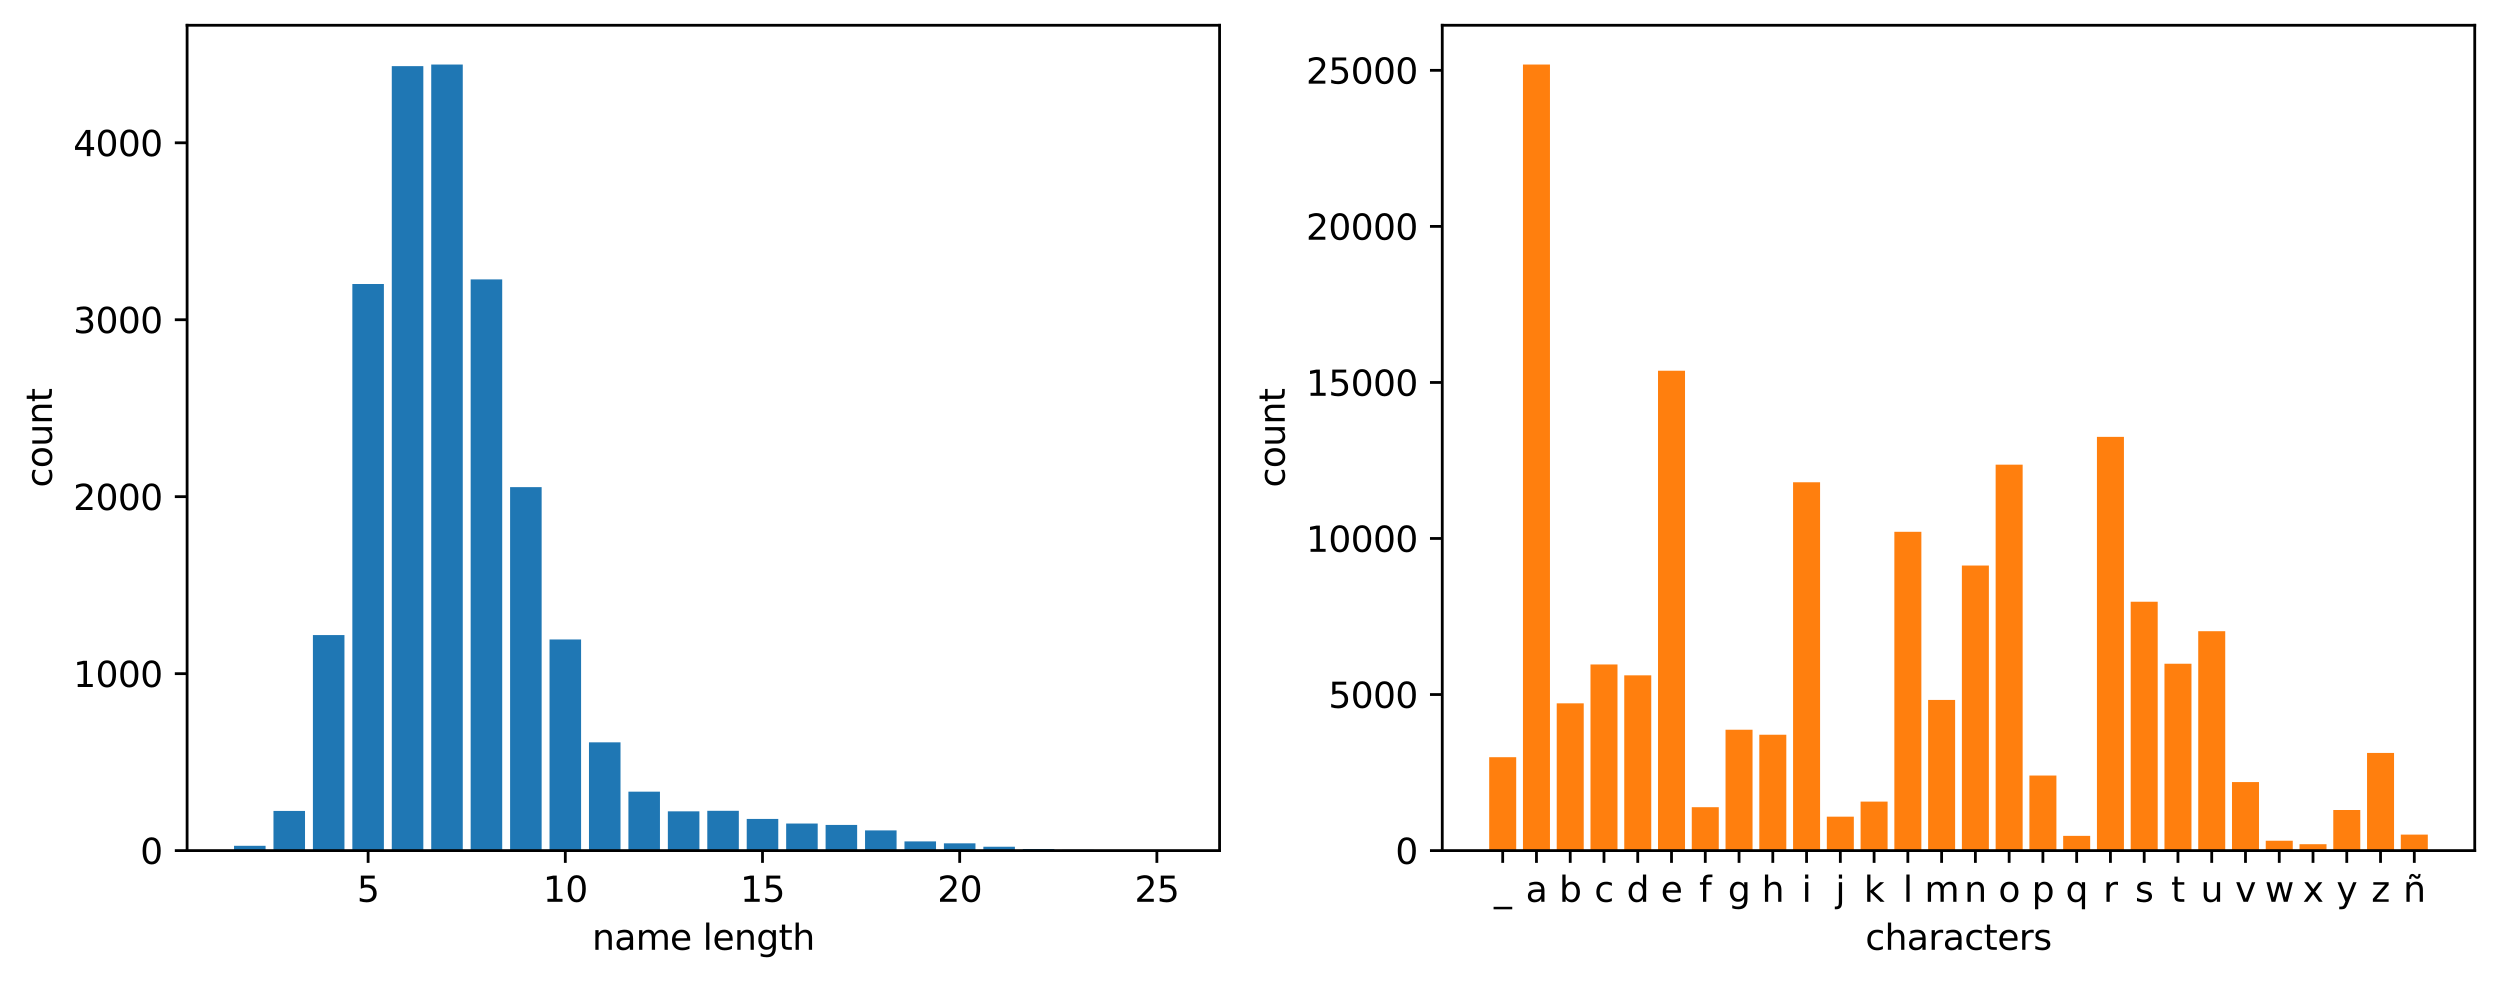 <?xml version="1.0" encoding="utf-8" standalone="no"?>
<!DOCTYPE svg PUBLIC "-//W3C//DTD SVG 1.1//EN"
  "http://www.w3.org/Graphics/SVG/1.1/DTD/svg11.dtd">
<svg xmlns:xlink="http://www.w3.org/1999/xlink" width="712.558pt" height="279.996pt" viewBox="0 0 712.558 279.996" xmlns="http://www.w3.org/2000/svg" version="1.1">
 <defs>
  <style type="text/css">*{stroke-linejoin: round; stroke-linecap: butt}</style>
 </defs>
 <g id="figure_1">
  <g id="patch_1">
   <path d="M 0 279.996 
L 712.558 279.996 
L 712.558 0 
L 0 0 
z
" style="fill: #ffffff"/>
  </g>
  <g id="axes_1">
   <g id="patch_2">
    <path d="M 53.328 242.44 
L 347.608 242.44 
L 347.608 7.2 
L 53.328 7.2 
z
" style="fill: #ffffff"/>
   </g>
   <g id="patch_3">
    <path d="M 111.667 242.44 
L 120.66 242.44 
L 120.66 18.856 
L 111.667 18.856 
z
" clip-path="url(#p27103955e5)" style="fill: #1f77b4"/>
   </g>
   <g id="patch_4">
    <path d="M 167.87 242.44 
L 176.863 242.44 
L 176.863 211.573 
L 167.87 211.573 
z
" clip-path="url(#p27103955e5)" style="fill: #1f77b4"/>
   </g>
   <g id="patch_5">
    <path d="M 122.908 242.44 
L 131.9 242.44 
L 131.9 18.402 
L 122.908 18.402 
z
" clip-path="url(#p27103955e5)" style="fill: #1f77b4"/>
   </g>
   <g id="patch_6">
    <path d="M 145.389 242.44 
L 154.381 242.44 
L 154.381 138.844 
L 145.389 138.844 
z
" clip-path="url(#p27103955e5)" style="fill: #1f77b4"/>
   </g>
   <g id="patch_7">
    <path d="M 100.426 242.44 
L 109.419 242.44 
L 109.419 80.943 
L 100.426 80.943 
z
" clip-path="url(#p27103955e5)" style="fill: #1f77b4"/>
   </g>
   <g id="patch_8">
    <path d="M 134.148 242.44 
L 143.141 242.44 
L 143.141 79.632 
L 134.148 79.632 
z
" clip-path="url(#p27103955e5)" style="fill: #1f77b4"/>
   </g>
   <g id="patch_9">
    <path d="M 156.63 242.44 
L 165.622 242.44 
L 165.622 182.269 
L 156.63 182.269 
z
" clip-path="url(#p27103955e5)" style="fill: #1f77b4"/>
   </g>
   <g id="patch_10">
    <path d="M 89.186 242.44 
L 98.178 242.44 
L 98.178 181.009 
L 89.186 181.009 
z
" clip-path="url(#p27103955e5)" style="fill: #1f77b4"/>
   </g>
   <g id="patch_11">
    <path d="M 190.352 242.44 
L 199.344 242.44 
L 199.344 231.243 
L 190.352 231.243 
z
" clip-path="url(#p27103955e5)" style="fill: #1f77b4"/>
   </g>
   <g id="patch_12">
    <path d="M 179.111 242.44 
L 188.103 242.44 
L 188.103 225.645 
L 179.111 225.645 
z
" clip-path="url(#p27103955e5)" style="fill: #1f77b4"/>
   </g>
   <g id="patch_13">
    <path d="M 212.833 242.44 
L 221.825 242.44 
L 221.825 233.412 
L 212.833 233.412 
z
" clip-path="url(#p27103955e5)" style="fill: #1f77b4"/>
   </g>
   <g id="patch_14">
    <path d="M 246.555 242.44 
L 255.547 242.44 
L 255.547 236.69 
L 246.555 236.69 
z
" clip-path="url(#p27103955e5)" style="fill: #1f77b4"/>
   </g>
   <g id="patch_15">
    <path d="M 235.314 242.44 
L 244.307 242.44 
L 244.307 235.127 
L 235.314 235.127 
z
" clip-path="url(#p27103955e5)" style="fill: #1f77b4"/>
   </g>
   <g id="patch_16">
    <path d="M 201.592 242.44 
L 210.585 242.44 
L 210.585 231.092 
L 201.592 231.092 
z
" clip-path="url(#p27103955e5)" style="fill: #1f77b4"/>
   </g>
   <g id="patch_17">
    <path d="M 77.945 242.44 
L 86.938 242.44 
L 86.938 231.142 
L 77.945 231.142 
z
" clip-path="url(#p27103955e5)" style="fill: #1f77b4"/>
   </g>
   <g id="patch_18">
    <path d="M 224.073 242.44 
L 233.066 242.44 
L 233.066 234.723 
L 224.073 234.723 
z
" clip-path="url(#p27103955e5)" style="fill: #1f77b4"/>
   </g>
   <g id="patch_19">
    <path d="M 257.795 242.44 
L 266.788 242.44 
L 266.788 239.817 
L 257.795 239.817 
z
" clip-path="url(#p27103955e5)" style="fill: #1f77b4"/>
   </g>
   <g id="patch_20">
    <path d="M 66.704 242.44 
L 75.697 242.44 
L 75.697 241.078 
L 66.704 241.078 
z
" clip-path="url(#p27103955e5)" style="fill: #1f77b4"/>
   </g>
   <g id="patch_21">
    <path d="M 325.239 242.44 
L 334.232 242.44 
L 334.232 242.39 
L 325.239 242.39 
z
" clip-path="url(#p27103955e5)" style="fill: #1f77b4"/>
   </g>
   <g id="patch_22">
    <path d="M 280.277 242.44 
L 289.269 242.44 
L 289.269 241.33 
L 280.277 241.33 
z
" clip-path="url(#p27103955e5)" style="fill: #1f77b4"/>
   </g>
   <g id="patch_23">
    <path d="M 302.758 242.44 
L 311.75 242.44 
L 311.75 242.238 
L 302.758 242.238 
z
" clip-path="url(#p27103955e5)" style="fill: #1f77b4"/>
   </g>
   <g id="patch_24">
    <path d="M 269.036 242.44 
L 278.029 242.44 
L 278.029 240.372 
L 269.036 240.372 
z
" clip-path="url(#p27103955e5)" style="fill: #1f77b4"/>
   </g>
   <g id="patch_25">
    <path d="M 313.999 242.44 
L 322.991 242.44 
L 322.991 242.289 
L 313.999 242.289 
z
" clip-path="url(#p27103955e5)" style="fill: #1f77b4"/>
   </g>
   <g id="patch_26">
    <path d="M 291.517 242.44 
L 300.51 242.44 
L 300.51 241.986 
L 291.517 241.986 
z
" clip-path="url(#p27103955e5)" style="fill: #1f77b4"/>
   </g>
   <g id="matplotlib.axis_1">
    <g id="xtick_1">
     <g id="line2d_1">
      <defs>
       <path id="me16107ccfc" d="M 0 0 
L 0 3.5 
" style="stroke: #000000; stroke-width: 0.8"/>
      </defs>
      <g>
       <use xlink:href="#me16107ccfc" x="104.923" y="242.44" style="stroke: #000000; stroke-width: 0.8"/>
      </g>
     </g>
     <g id="text_1">
      <!-- 5 -->
      <g transform="translate(101.741 257.038) scale(0.1 -0.1)">
       <defs>
        <path id="DejaVuSans-35" d="M 691 4666 
L 3169 4666 
L 3169 4134 
L 1269 4134 
L 1269 2991 
Q 1406 3038 1543 3061 
Q 1681 3084 1819 3084 
Q 2600 3084 3056 2656 
Q 3513 2228 3513 1497 
Q 3513 744 3044 326 
Q 2575 -91 1722 -91 
Q 1428 -91 1123 -41 
Q 819 9 494 109 
L 494 744 
Q 775 591 1075 516 
Q 1375 441 1709 441 
Q 2250 441 2565 725 
Q 2881 1009 2881 1497 
Q 2881 1984 2565 2268 
Q 2250 2553 1709 2553 
Q 1456 2553 1204 2497 
Q 953 2441 691 2322 
L 691 4666 
z
" transform="scale(0.016)"/>
       </defs>
       <use xlink:href="#DejaVuSans-35"/>
      </g>
     </g>
    </g>
    <g id="xtick_2">
     <g id="line2d_2">
      <g>
       <use xlink:href="#me16107ccfc" x="161.126" y="242.44" style="stroke: #000000; stroke-width: 0.8"/>
      </g>
     </g>
     <g id="text_2">
      <!-- 10 -->
      <g transform="translate(154.763 257.038) scale(0.1 -0.1)">
       <defs>
        <path id="DejaVuSans-31" d="M 794 531 
L 1825 531 
L 1825 4091 
L 703 3866 
L 703 4441 
L 1819 4666 
L 2450 4666 
L 2450 531 
L 3481 531 
L 3481 0 
L 794 0 
L 794 531 
z
" transform="scale(0.016)"/>
        <path id="DejaVuSans-30" d="M 2034 4250 
Q 1547 4250 1301 3770 
Q 1056 3291 1056 2328 
Q 1056 1369 1301 889 
Q 1547 409 2034 409 
Q 2525 409 2770 889 
Q 3016 1369 3016 2328 
Q 3016 3291 2770 3770 
Q 2525 4250 2034 4250 
z
M 2034 4750 
Q 2819 4750 3233 4129 
Q 3647 3509 3647 2328 
Q 3647 1150 3233 529 
Q 2819 -91 2034 -91 
Q 1250 -91 836 529 
Q 422 1150 422 2328 
Q 422 3509 836 4129 
Q 1250 4750 2034 4750 
z
" transform="scale(0.016)"/>
       </defs>
       <use xlink:href="#DejaVuSans-31"/>
       <use xlink:href="#DejaVuSans-30" x="63.623"/>
      </g>
     </g>
    </g>
    <g id="xtick_3">
     <g id="line2d_3">
      <g>
       <use xlink:href="#me16107ccfc" x="217.329" y="242.44" style="stroke: #000000; stroke-width: 0.8"/>
      </g>
     </g>
     <g id="text_3">
      <!-- 15 -->
      <g transform="translate(210.967 257.038) scale(0.1 -0.1)">
       <use xlink:href="#DejaVuSans-31"/>
       <use xlink:href="#DejaVuSans-35" x="63.623"/>
      </g>
     </g>
    </g>
    <g id="xtick_4">
     <g id="line2d_4">
      <g>
       <use xlink:href="#me16107ccfc" x="273.532" y="242.44" style="stroke: #000000; stroke-width: 0.8"/>
      </g>
     </g>
     <g id="text_4">
      <!-- 20 -->
      <g transform="translate(267.17 257.038) scale(0.1 -0.1)">
       <defs>
        <path id="DejaVuSans-32" d="M 1228 531 
L 3431 531 
L 3431 0 
L 469 0 
L 469 531 
Q 828 903 1448 1529 
Q 2069 2156 2228 2338 
Q 2531 2678 2651 2914 
Q 2772 3150 2772 3378 
Q 2772 3750 2511 3984 
Q 2250 4219 1831 4219 
Q 1534 4219 1204 4116 
Q 875 4013 500 3803 
L 500 4441 
Q 881 4594 1212 4672 
Q 1544 4750 1819 4750 
Q 2544 4750 2975 4387 
Q 3406 4025 3406 3419 
Q 3406 3131 3298 2873 
Q 3191 2616 2906 2266 
Q 2828 2175 2409 1742 
Q 1991 1309 1228 531 
z
" transform="scale(0.016)"/>
       </defs>
       <use xlink:href="#DejaVuSans-32"/>
       <use xlink:href="#DejaVuSans-30" x="63.623"/>
      </g>
     </g>
    </g>
    <g id="xtick_5">
     <g id="line2d_5">
      <g>
       <use xlink:href="#me16107ccfc" x="329.736" y="242.44" style="stroke: #000000; stroke-width: 0.8"/>
      </g>
     </g>
     <g id="text_5">
      <!-- 25 -->
      <g transform="translate(323.373 257.038) scale(0.1 -0.1)">
       <use xlink:href="#DejaVuSans-32"/>
       <use xlink:href="#DejaVuSans-35" x="63.623"/>
      </g>
     </g>
    </g>
    <g id="text_6">
     <!-- name length -->
     <g transform="translate(168.762 270.717) scale(0.1 -0.1)">
      <defs>
       <path id="DejaVuSans-6e" d="M 3513 2113 
L 3513 0 
L 2938 0 
L 2938 2094 
Q 2938 2591 2744 2837 
Q 2550 3084 2163 3084 
Q 1697 3084 1428 2787 
Q 1159 2491 1159 1978 
L 1159 0 
L 581 0 
L 581 3500 
L 1159 3500 
L 1159 2956 
Q 1366 3272 1645 3428 
Q 1925 3584 2291 3584 
Q 2894 3584 3203 3211 
Q 3513 2838 3513 2113 
z
" transform="scale(0.016)"/>
       <path id="DejaVuSans-61" d="M 2194 1759 
Q 1497 1759 1228 1600 
Q 959 1441 959 1056 
Q 959 750 1161 570 
Q 1363 391 1709 391 
Q 2188 391 2477 730 
Q 2766 1069 2766 1631 
L 2766 1759 
L 2194 1759 
z
M 3341 1997 
L 3341 0 
L 2766 0 
L 2766 531 
Q 2569 213 2275 61 
Q 1981 -91 1556 -91 
Q 1019 -91 701 211 
Q 384 513 384 1019 
Q 384 1609 779 1909 
Q 1175 2209 1959 2209 
L 2766 2209 
L 2766 2266 
Q 2766 2663 2505 2880 
Q 2244 3097 1772 3097 
Q 1472 3097 1187 3025 
Q 903 2953 641 2809 
L 641 3341 
Q 956 3463 1253 3523 
Q 1550 3584 1831 3584 
Q 2591 3584 2966 3190 
Q 3341 2797 3341 1997 
z
" transform="scale(0.016)"/>
       <path id="DejaVuSans-6d" d="M 3328 2828 
Q 3544 3216 3844 3400 
Q 4144 3584 4550 3584 
Q 5097 3584 5394 3201 
Q 5691 2819 5691 2113 
L 5691 0 
L 5113 0 
L 5113 2094 
Q 5113 2597 4934 2840 
Q 4756 3084 4391 3084 
Q 3944 3084 3684 2787 
Q 3425 2491 3425 1978 
L 3425 0 
L 2847 0 
L 2847 2094 
Q 2847 2600 2669 2842 
Q 2491 3084 2119 3084 
Q 1678 3084 1418 2786 
Q 1159 2488 1159 1978 
L 1159 0 
L 581 0 
L 581 3500 
L 1159 3500 
L 1159 2956 
Q 1356 3278 1631 3431 
Q 1906 3584 2284 3584 
Q 2666 3584 2933 3390 
Q 3200 3197 3328 2828 
z
" transform="scale(0.016)"/>
       <path id="DejaVuSans-65" d="M 3597 1894 
L 3597 1613 
L 953 1613 
Q 991 1019 1311 708 
Q 1631 397 2203 397 
Q 2534 397 2845 478 
Q 3156 559 3463 722 
L 3463 178 
Q 3153 47 2828 -22 
Q 2503 -91 2169 -91 
Q 1331 -91 842 396 
Q 353 884 353 1716 
Q 353 2575 817 3079 
Q 1281 3584 2069 3584 
Q 2775 3584 3186 3129 
Q 3597 2675 3597 1894 
z
M 3022 2063 
Q 3016 2534 2758 2815 
Q 2500 3097 2075 3097 
Q 1594 3097 1305 2825 
Q 1016 2553 972 2059 
L 3022 2063 
z
" transform="scale(0.016)"/>
       <path id="DejaVuSans-20" transform="scale(0.016)"/>
       <path id="DejaVuSans-6c" d="M 603 4863 
L 1178 4863 
L 1178 0 
L 603 0 
L 603 4863 
z
" transform="scale(0.016)"/>
       <path id="DejaVuSans-67" d="M 2906 1791 
Q 2906 2416 2648 2759 
Q 2391 3103 1925 3103 
Q 1463 3103 1205 2759 
Q 947 2416 947 1791 
Q 947 1169 1205 825 
Q 1463 481 1925 481 
Q 2391 481 2648 825 
Q 2906 1169 2906 1791 
z
M 3481 434 
Q 3481 -459 3084 -895 
Q 2688 -1331 1869 -1331 
Q 1566 -1331 1297 -1286 
Q 1028 -1241 775 -1147 
L 775 -588 
Q 1028 -725 1275 -790 
Q 1522 -856 1778 -856 
Q 2344 -856 2625 -561 
Q 2906 -266 2906 331 
L 2906 616 
Q 2728 306 2450 153 
Q 2172 0 1784 0 
Q 1141 0 747 490 
Q 353 981 353 1791 
Q 353 2603 747 3093 
Q 1141 3584 1784 3584 
Q 2172 3584 2450 3431 
Q 2728 3278 2906 2969 
L 2906 3500 
L 3481 3500 
L 3481 434 
z
" transform="scale(0.016)"/>
       <path id="DejaVuSans-74" d="M 1172 4494 
L 1172 3500 
L 2356 3500 
L 2356 3053 
L 1172 3053 
L 1172 1153 
Q 1172 725 1289 603 
Q 1406 481 1766 481 
L 2356 481 
L 2356 0 
L 1766 0 
Q 1100 0 847 248 
Q 594 497 594 1153 
L 594 3053 
L 172 3053 
L 172 3500 
L 594 3500 
L 594 4494 
L 1172 4494 
z
" transform="scale(0.016)"/>
       <path id="DejaVuSans-68" d="M 3513 2113 
L 3513 0 
L 2938 0 
L 2938 2094 
Q 2938 2591 2744 2837 
Q 2550 3084 2163 3084 
Q 1697 3084 1428 2787 
Q 1159 2491 1159 1978 
L 1159 0 
L 581 0 
L 581 4863 
L 1159 4863 
L 1159 2956 
Q 1366 3272 1645 3428 
Q 1925 3584 2291 3584 
Q 2894 3584 3203 3211 
Q 3513 2838 3513 2113 
z
" transform="scale(0.016)"/>
      </defs>
      <use xlink:href="#DejaVuSans-6e"/>
      <use xlink:href="#DejaVuSans-61" x="63.379"/>
      <use xlink:href="#DejaVuSans-6d" x="124.658"/>
      <use xlink:href="#DejaVuSans-65" x="222.07"/>
      <use xlink:href="#DejaVuSans-20" x="283.594"/>
      <use xlink:href="#DejaVuSans-6c" x="315.381"/>
      <use xlink:href="#DejaVuSans-65" x="343.164"/>
      <use xlink:href="#DejaVuSans-6e" x="404.688"/>
      <use xlink:href="#DejaVuSans-67" x="468.066"/>
      <use xlink:href="#DejaVuSans-74" x="531.543"/>
      <use xlink:href="#DejaVuSans-68" x="570.752"/>
     </g>
    </g>
   </g>
   <g id="matplotlib.axis_2">
    <g id="ytick_1">
     <g id="line2d_6">
      <defs>
       <path id="m6a595f46e7" d="M 0 0 
L -3.5 0 
" style="stroke: #000000; stroke-width: 0.8"/>
      </defs>
      <g>
       <use xlink:href="#m6a595f46e7" x="53.328" y="242.44" style="stroke: #000000; stroke-width: 0.8"/>
      </g>
     </g>
     <g id="text_7">
      <!-- 0 -->
      <g transform="translate(39.966 246.239) scale(0.1 -0.1)">
       <use xlink:href="#DejaVuSans-30"/>
      </g>
     </g>
    </g>
    <g id="ytick_2">
     <g id="line2d_7">
      <g>
       <use xlink:href="#m6a595f46e7" x="53.328" y="192.004" style="stroke: #000000; stroke-width: 0.8"/>
      </g>
     </g>
     <g id="text_8">
      <!-- 1000 -->
      <g transform="translate(20.878 195.803) scale(0.1 -0.1)">
       <use xlink:href="#DejaVuSans-31"/>
       <use xlink:href="#DejaVuSans-30" x="63.623"/>
       <use xlink:href="#DejaVuSans-30" x="127.246"/>
       <use xlink:href="#DejaVuSans-30" x="190.869"/>
      </g>
     </g>
    </g>
    <g id="ytick_3">
     <g id="line2d_8">
      <g>
       <use xlink:href="#m6a595f46e7" x="53.328" y="141.567" style="stroke: #000000; stroke-width: 0.8"/>
      </g>
     </g>
     <g id="text_9">
      <!-- 2000 -->
      <g transform="translate(20.878 145.367) scale(0.1 -0.1)">
       <use xlink:href="#DejaVuSans-32"/>
       <use xlink:href="#DejaVuSans-30" x="63.623"/>
       <use xlink:href="#DejaVuSans-30" x="127.246"/>
       <use xlink:href="#DejaVuSans-30" x="190.869"/>
      </g>
     </g>
    </g>
    <g id="ytick_4">
     <g id="line2d_9">
      <g>
       <use xlink:href="#m6a595f46e7" x="53.328" y="91.131" style="stroke: #000000; stroke-width: 0.8"/>
      </g>
     </g>
     <g id="text_10">
      <!-- 3000 -->
      <g transform="translate(20.878 94.93) scale(0.1 -0.1)">
       <defs>
        <path id="DejaVuSans-33" d="M 2597 2516 
Q 3050 2419 3304 2112 
Q 3559 1806 3559 1356 
Q 3559 666 3084 287 
Q 2609 -91 1734 -91 
Q 1441 -91 1130 -33 
Q 819 25 488 141 
L 488 750 
Q 750 597 1062 519 
Q 1375 441 1716 441 
Q 2309 441 2620 675 
Q 2931 909 2931 1356 
Q 2931 1769 2642 2001 
Q 2353 2234 1838 2234 
L 1294 2234 
L 1294 2753 
L 1863 2753 
Q 2328 2753 2575 2939 
Q 2822 3125 2822 3475 
Q 2822 3834 2567 4026 
Q 2313 4219 1838 4219 
Q 1578 4219 1281 4162 
Q 984 4106 628 3988 
L 628 4550 
Q 988 4650 1302 4700 
Q 1616 4750 1894 4750 
Q 2613 4750 3031 4423 
Q 3450 4097 3450 3541 
Q 3450 3153 3228 2886 
Q 3006 2619 2597 2516 
z
" transform="scale(0.016)"/>
       </defs>
       <use xlink:href="#DejaVuSans-33"/>
       <use xlink:href="#DejaVuSans-30" x="63.623"/>
       <use xlink:href="#DejaVuSans-30" x="127.246"/>
       <use xlink:href="#DejaVuSans-30" x="190.869"/>
      </g>
     </g>
    </g>
    <g id="ytick_5">
     <g id="line2d_10">
      <g>
       <use xlink:href="#m6a595f46e7" x="53.328" y="40.695" style="stroke: #000000; stroke-width: 0.8"/>
      </g>
     </g>
     <g id="text_11">
      <!-- 4000 -->
      <g transform="translate(20.878 44.494) scale(0.1 -0.1)">
       <defs>
        <path id="DejaVuSans-34" d="M 2419 4116 
L 825 1625 
L 2419 1625 
L 2419 4116 
z
M 2253 4666 
L 3047 4666 
L 3047 1625 
L 3713 1625 
L 3713 1100 
L 3047 1100 
L 3047 0 
L 2419 0 
L 2419 1100 
L 313 1100 
L 313 1709 
L 2253 4666 
z
" transform="scale(0.016)"/>
       </defs>
       <use xlink:href="#DejaVuSans-34"/>
       <use xlink:href="#DejaVuSans-30" x="63.623"/>
       <use xlink:href="#DejaVuSans-30" x="127.246"/>
       <use xlink:href="#DejaVuSans-30" x="190.869"/>
      </g>
     </g>
    </g>
    <g id="text_12">
     <!-- count -->
     <g transform="translate(14.798 138.926) rotate(-90) scale(0.1 -0.1)">
      <defs>
       <path id="DejaVuSans-63" d="M 3122 3366 
L 3122 2828 
Q 2878 2963 2633 3030 
Q 2388 3097 2138 3097 
Q 1578 3097 1268 2742 
Q 959 2388 959 1747 
Q 959 1106 1268 751 
Q 1578 397 2138 397 
Q 2388 397 2633 464 
Q 2878 531 3122 666 
L 3122 134 
Q 2881 22 2623 -34 
Q 2366 -91 2075 -91 
Q 1284 -91 818 406 
Q 353 903 353 1747 
Q 353 2603 823 3093 
Q 1294 3584 2113 3584 
Q 2378 3584 2631 3529 
Q 2884 3475 3122 3366 
z
" transform="scale(0.016)"/>
       <path id="DejaVuSans-6f" d="M 1959 3097 
Q 1497 3097 1228 2736 
Q 959 2375 959 1747 
Q 959 1119 1226 758 
Q 1494 397 1959 397 
Q 2419 397 2687 759 
Q 2956 1122 2956 1747 
Q 2956 2369 2687 2733 
Q 2419 3097 1959 3097 
z
M 1959 3584 
Q 2709 3584 3137 3096 
Q 3566 2609 3566 1747 
Q 3566 888 3137 398 
Q 2709 -91 1959 -91 
Q 1206 -91 779 398 
Q 353 888 353 1747 
Q 353 2609 779 3096 
Q 1206 3584 1959 3584 
z
" transform="scale(0.016)"/>
       <path id="DejaVuSans-75" d="M 544 1381 
L 544 3500 
L 1119 3500 
L 1119 1403 
Q 1119 906 1312 657 
Q 1506 409 1894 409 
Q 2359 409 2629 706 
Q 2900 1003 2900 1516 
L 2900 3500 
L 3475 3500 
L 3475 0 
L 2900 0 
L 2900 538 
Q 2691 219 2414 64 
Q 2138 -91 1772 -91 
Q 1169 -91 856 284 
Q 544 659 544 1381 
z
M 1991 3584 
L 1991 3584 
z
" transform="scale(0.016)"/>
      </defs>
      <use xlink:href="#DejaVuSans-63"/>
      <use xlink:href="#DejaVuSans-6f" x="54.98"/>
      <use xlink:href="#DejaVuSans-75" x="116.162"/>
      <use xlink:href="#DejaVuSans-6e" x="179.541"/>
      <use xlink:href="#DejaVuSans-74" x="242.92"/>
     </g>
    </g>
   </g>
   <g id="patch_27">
    <path d="M 53.328 242.44 
L 53.328 7.2 
" style="fill: none; stroke: #000000; stroke-width: 0.8; stroke-linejoin: miter; stroke-linecap: square"/>
   </g>
   <g id="patch_28">
    <path d="M 347.608 242.44 
L 347.608 7.2 
" style="fill: none; stroke: #000000; stroke-width: 0.8; stroke-linejoin: miter; stroke-linecap: square"/>
   </g>
   <g id="patch_29">
    <path d="M 53.328 242.44 
L 347.608 242.44 
" style="fill: none; stroke: #000000; stroke-width: 0.8; stroke-linejoin: miter; stroke-linecap: square"/>
   </g>
   <g id="patch_30">
    <path d="M 53.328 7.2 
L 347.608 7.2 
" style="fill: none; stroke: #000000; stroke-width: 0.8; stroke-linejoin: miter; stroke-linecap: square"/>
   </g>
  </g>
  <g id="axes_2">
   <g id="patch_31">
    <path d="M 411.078 242.44 
L 705.358 242.44 
L 705.358 7.2 
L 411.078 7.2 
z
" style="fill: #ffffff"/>
   </g>
   <g id="patch_32">
    <path d="M 424.454 242.44 
L 432.153 242.44 
L 432.153 215.824 
L 424.454 215.824 
z
" clip-path="url(#p5e47b30794)" style="fill: #ff7f0e"/>
   </g>
   <g id="patch_33">
    <path d="M 434.078 242.44 
L 441.776 242.44 
L 441.776 18.402 
L 434.078 18.402 
z
" clip-path="url(#p5e47b30794)" style="fill: #ff7f0e"/>
   </g>
   <g id="patch_34">
    <path d="M 443.701 242.44 
L 451.4 242.44 
L 451.4 200.47 
L 443.701 200.47 
z
" clip-path="url(#p5e47b30794)" style="fill: #ff7f0e"/>
   </g>
   <g id="patch_35">
    <path d="M 453.324 242.44 
L 461.023 242.44 
L 461.023 189.386 
L 453.324 189.386 
z
" clip-path="url(#p5e47b30794)" style="fill: #ff7f0e"/>
   </g>
   <g id="patch_36">
    <path d="M 462.948 242.44 
L 470.646 242.44 
L 470.646 192.482 
L 462.948 192.482 
z
" clip-path="url(#p5e47b30794)" style="fill: #ff7f0e"/>
   </g>
   <g id="patch_37">
    <path d="M 472.571 242.44 
L 480.27 242.44 
L 480.27 105.669 
L 472.571 105.669 
z
" clip-path="url(#p5e47b30794)" style="fill: #ff7f0e"/>
   </g>
   <g id="patch_38">
    <path d="M 482.194 242.44 
L 489.893 242.44 
L 489.893 230.066 
L 482.194 230.066 
z
" clip-path="url(#p5e47b30794)" style="fill: #ff7f0e"/>
   </g>
   <g id="patch_39">
    <path d="M 491.817 242.44 
L 499.516 242.44 
L 499.516 207.987 
L 491.817 207.987 
z
" clip-path="url(#p5e47b30794)" style="fill: #ff7f0e"/>
   </g>
   <g id="patch_40">
    <path d="M 501.441 242.44 
L 509.139 242.44 
L 509.139 209.41 
L 501.441 209.41 
z
" clip-path="url(#p5e47b30794)" style="fill: #ff7f0e"/>
   </g>
   <g id="patch_41">
    <path d="M 511.064 242.44 
L 518.763 242.44 
L 518.763 137.453 
L 511.064 137.453 
z
" clip-path="url(#p5e47b30794)" style="fill: #ff7f0e"/>
   </g>
   <g id="patch_42">
    <path d="M 520.687 242.44 
L 528.386 242.44 
L 528.386 232.77 
L 520.687 232.77 
z
" clip-path="url(#p5e47b30794)" style="fill: #ff7f0e"/>
   </g>
   <g id="patch_43">
    <path d="M 530.311 242.44 
L 538.009 242.44 
L 538.009 228.483 
L 530.311 228.483 
z
" clip-path="url(#p5e47b30794)" style="fill: #ff7f0e"/>
   </g>
   <g id="patch_44">
    <path d="M 539.934 242.44 
L 547.633 242.44 
L 547.633 151.57 
L 539.934 151.57 
z
" clip-path="url(#p5e47b30794)" style="fill: #ff7f0e"/>
   </g>
   <g id="patch_45">
    <path d="M 549.557 242.44 
L 557.256 242.44 
L 557.256 199.5 
L 549.557 199.5 
z
" clip-path="url(#p5e47b30794)" style="fill: #ff7f0e"/>
   </g>
   <g id="patch_46">
    <path d="M 559.18 242.44 
L 566.879 242.44 
L 566.879 161.187 
L 559.18 161.187 
z
" clip-path="url(#p5e47b30794)" style="fill: #ff7f0e"/>
   </g>
   <g id="patch_47">
    <path d="M 568.804 242.44 
L 576.502 242.44 
L 576.502 132.445 
L 568.804 132.445 
z
" clip-path="url(#p5e47b30794)" style="fill: #ff7f0e"/>
   </g>
   <g id="patch_48">
    <path d="M 578.427 242.44 
L 586.126 242.44 
L 586.126 221.046 
L 578.427 221.046 
z
" clip-path="url(#p5e47b30794)" style="fill: #ff7f0e"/>
   </g>
   <g id="patch_49">
    <path d="M 588.05 242.44 
L 595.749 242.44 
L 595.749 238.241 
L 588.05 238.241 
z
" clip-path="url(#p5e47b30794)" style="fill: #ff7f0e"/>
   </g>
   <g id="patch_50">
    <path d="M 597.674 242.44 
L 605.372 242.44 
L 605.372 124.519 
L 597.674 124.519 
z
" clip-path="url(#p5e47b30794)" style="fill: #ff7f0e"/>
   </g>
   <g id="patch_51">
    <path d="M 607.297 242.44 
L 614.995 242.44 
L 614.995 171.506 
L 607.297 171.506 
z
" clip-path="url(#p5e47b30794)" style="fill: #ff7f0e"/>
   </g>
   <g id="patch_52">
    <path d="M 616.92 242.44 
L 624.619 242.44 
L 624.619 189.173 
L 616.92 189.173 
z
" clip-path="url(#p5e47b30794)" style="fill: #ff7f0e"/>
   </g>
   <g id="patch_53">
    <path d="M 626.543 242.44 
L 634.242 242.44 
L 634.242 179.903 
L 626.543 179.903 
z
" clip-path="url(#p5e47b30794)" style="fill: #ff7f0e"/>
   </g>
   <g id="patch_54">
    <path d="M 636.167 242.44 
L 643.865 242.44 
L 643.865 222.914 
L 636.167 222.914 
z
" clip-path="url(#p5e47b30794)" style="fill: #ff7f0e"/>
   </g>
   <g id="patch_55">
    <path d="M 645.79 242.44 
L 653.489 242.44 
L 653.489 239.62 
L 645.79 239.62 
z
" clip-path="url(#p5e47b30794)" style="fill: #ff7f0e"/>
   </g>
   <g id="patch_56">
    <path d="M 655.413 242.44 
L 663.112 242.44 
L 663.112 240.607 
L 655.413 240.607 
z
" clip-path="url(#p5e47b30794)" style="fill: #ff7f0e"/>
   </g>
   <g id="patch_57">
    <path d="M 665.037 242.44 
L 672.735 242.44 
L 672.735 230.876 
L 665.037 230.876 
z
" clip-path="url(#p5e47b30794)" style="fill: #ff7f0e"/>
   </g>
   <g id="patch_58">
    <path d="M 674.66 242.44 
L 682.358 242.44 
L 682.358 214.596 
L 674.66 214.596 
z
" clip-path="url(#p5e47b30794)" style="fill: #ff7f0e"/>
   </g>
   <g id="patch_59">
    <path d="M 684.283 242.44 
L 691.982 242.44 
L 691.982 237.885 
L 684.283 237.885 
z
" clip-path="url(#p5e47b30794)" style="fill: #ff7f0e"/>
   </g>
   <g id="matplotlib.axis_3">
    <g id="xtick_6">
     <g id="line2d_11">
      <g>
       <use xlink:href="#me16107ccfc" x="428.304" y="242.44" style="stroke: #000000; stroke-width: 0.8"/>
      </g>
     </g>
     <g id="text_13">
      <!-- _ -->
      <g transform="translate(425.804 256.76) scale(0.1 -0.1)">
       <defs>
        <path id="DejaVuSans-5f" d="M 3263 -1063 
L 3263 -1509 
L -63 -1509 
L -63 -1063 
L 3263 -1063 
z
" transform="scale(0.016)"/>
       </defs>
       <use xlink:href="#DejaVuSans-5f"/>
      </g>
     </g>
    </g>
    <g id="xtick_7">
     <g id="line2d_12">
      <g>
       <use xlink:href="#me16107ccfc" x="437.927" y="242.44" style="stroke: #000000; stroke-width: 0.8"/>
      </g>
     </g>
     <g id="text_14">
      <!-- a -->
      <g transform="translate(434.863 257.038) scale(0.1 -0.1)">
       <use xlink:href="#DejaVuSans-61"/>
      </g>
     </g>
    </g>
    <g id="xtick_8">
     <g id="line2d_13">
      <g>
       <use xlink:href="#me16107ccfc" x="447.55" y="242.44" style="stroke: #000000; stroke-width: 0.8"/>
      </g>
     </g>
     <g id="text_15">
      <!-- b -->
      <g transform="translate(444.376 257.038) scale(0.1 -0.1)">
       <defs>
        <path id="DejaVuSans-62" d="M 3116 1747 
Q 3116 2381 2855 2742 
Q 2594 3103 2138 3103 
Q 1681 3103 1420 2742 
Q 1159 2381 1159 1747 
Q 1159 1113 1420 752 
Q 1681 391 2138 391 
Q 2594 391 2855 752 
Q 3116 1113 3116 1747 
z
M 1159 2969 
Q 1341 3281 1617 3432 
Q 1894 3584 2278 3584 
Q 2916 3584 3314 3078 
Q 3713 2572 3713 1747 
Q 3713 922 3314 415 
Q 2916 -91 2278 -91 
Q 1894 -91 1617 61 
Q 1341 213 1159 525 
L 1159 0 
L 581 0 
L 581 4863 
L 1159 4863 
L 1159 2969 
z
" transform="scale(0.016)"/>
       </defs>
       <use xlink:href="#DejaVuSans-62"/>
      </g>
     </g>
    </g>
    <g id="xtick_9">
     <g id="line2d_14">
      <g>
       <use xlink:href="#me16107ccfc" x="457.174" y="242.44" style="stroke: #000000; stroke-width: 0.8"/>
      </g>
     </g>
     <g id="text_16">
      <!-- c -->
      <g transform="translate(454.424 257.038) scale(0.1 -0.1)">
       <use xlink:href="#DejaVuSans-63"/>
      </g>
     </g>
    </g>
    <g id="xtick_10">
     <g id="line2d_15">
      <g>
       <use xlink:href="#me16107ccfc" x="466.797" y="242.44" style="stroke: #000000; stroke-width: 0.8"/>
      </g>
     </g>
     <g id="text_17">
      <!-- d -->
      <g transform="translate(463.623 257.038) scale(0.1 -0.1)">
       <defs>
        <path id="DejaVuSans-64" d="M 2906 2969 
L 2906 4863 
L 3481 4863 
L 3481 0 
L 2906 0 
L 2906 525 
Q 2725 213 2448 61 
Q 2172 -91 1784 -91 
Q 1150 -91 751 415 
Q 353 922 353 1747 
Q 353 2572 751 3078 
Q 1150 3584 1784 3584 
Q 2172 3584 2448 3432 
Q 2725 3281 2906 2969 
z
M 947 1747 
Q 947 1113 1208 752 
Q 1469 391 1925 391 
Q 2381 391 2643 752 
Q 2906 1113 2906 1747 
Q 2906 2381 2643 2742 
Q 2381 3103 1925 3103 
Q 1469 3103 1208 2742 
Q 947 2381 947 1747 
z
" transform="scale(0.016)"/>
       </defs>
       <use xlink:href="#DejaVuSans-64"/>
      </g>
     </g>
    </g>
    <g id="xtick_11">
     <g id="line2d_16">
      <g>
       <use xlink:href="#me16107ccfc" x="476.42" y="242.44" style="stroke: #000000; stroke-width: 0.8"/>
      </g>
     </g>
     <g id="text_18">
      <!-- e -->
      <g transform="translate(473.344 257.038) scale(0.1 -0.1)">
       <use xlink:href="#DejaVuSans-65"/>
      </g>
     </g>
    </g>
    <g id="xtick_12">
     <g id="line2d_17">
      <g>
       <use xlink:href="#me16107ccfc" x="486.044" y="242.44" style="stroke: #000000; stroke-width: 0.8"/>
      </g>
     </g>
     <g id="text_19">
      <!-- f -->
      <g transform="translate(484.283 257.038) scale(0.1 -0.1)">
       <defs>
        <path id="DejaVuSans-66" d="M 2375 4863 
L 2375 4384 
L 1825 4384 
Q 1516 4384 1395 4259 
Q 1275 4134 1275 3809 
L 1275 3500 
L 2222 3500 
L 2222 3053 
L 1275 3053 
L 1275 0 
L 697 0 
L 697 3053 
L 147 3053 
L 147 3500 
L 697 3500 
L 697 3744 
Q 697 4328 969 4595 
Q 1241 4863 1831 4863 
L 2375 4863 
z
" transform="scale(0.016)"/>
       </defs>
       <use xlink:href="#DejaVuSans-66"/>
      </g>
     </g>
    </g>
    <g id="xtick_13">
     <g id="line2d_18">
      <g>
       <use xlink:href="#me16107ccfc" x="495.667" y="242.44" style="stroke: #000000; stroke-width: 0.8"/>
      </g>
     </g>
     <g id="text_20">
      <!-- g -->
      <g transform="translate(492.493 257.038) scale(0.1 -0.1)">
       <use xlink:href="#DejaVuSans-67"/>
      </g>
     </g>
    </g>
    <g id="xtick_14">
     <g id="line2d_19">
      <g>
       <use xlink:href="#me16107ccfc" x="505.29" y="242.44" style="stroke: #000000; stroke-width: 0.8"/>
      </g>
     </g>
     <g id="text_21">
      <!-- h -->
      <g transform="translate(502.121 257.038) scale(0.1 -0.1)">
       <use xlink:href="#DejaVuSans-68"/>
      </g>
     </g>
    </g>
    <g id="xtick_15">
     <g id="line2d_20">
      <g>
       <use xlink:href="#me16107ccfc" x="514.913" y="242.44" style="stroke: #000000; stroke-width: 0.8"/>
      </g>
     </g>
     <g id="text_22">
      <!-- i -->
      <g transform="translate(513.524 257.038) scale(0.1 -0.1)">
       <defs>
        <path id="DejaVuSans-69" d="M 603 3500 
L 1178 3500 
L 1178 0 
L 603 0 
L 603 3500 
z
M 603 4863 
L 1178 4863 
L 1178 4134 
L 603 4134 
L 603 4863 
z
" transform="scale(0.016)"/>
       </defs>
       <use xlink:href="#DejaVuSans-69"/>
      </g>
     </g>
    </g>
    <g id="xtick_16">
     <g id="line2d_21">
      <g>
       <use xlink:href="#me16107ccfc" x="524.537" y="242.44" style="stroke: #000000; stroke-width: 0.8"/>
      </g>
     </g>
     <g id="text_23">
      <!-- j -->
      <g transform="translate(523.148 257.038) scale(0.1 -0.1)">
       <defs>
        <path id="DejaVuSans-6a" d="M 603 3500 
L 1178 3500 
L 1178 -63 
Q 1178 -731 923 -1031 
Q 669 -1331 103 -1331 
L -116 -1331 
L -116 -844 
L 38 -844 
Q 366 -844 484 -692 
Q 603 -541 603 -63 
L 603 3500 
z
M 603 4863 
L 1178 4863 
L 1178 4134 
L 603 4134 
L 603 4863 
z
" transform="scale(0.016)"/>
       </defs>
       <use xlink:href="#DejaVuSans-6a"/>
      </g>
     </g>
    </g>
    <g id="xtick_17">
     <g id="line2d_22">
      <g>
       <use xlink:href="#me16107ccfc" x="534.16" y="242.44" style="stroke: #000000; stroke-width: 0.8"/>
      </g>
     </g>
     <g id="text_24">
      <!-- k -->
      <g transform="translate(531.265 257.038) scale(0.1 -0.1)">
       <defs>
        <path id="DejaVuSans-6b" d="M 581 4863 
L 1159 4863 
L 1159 1991 
L 2875 3500 
L 3609 3500 
L 1753 1863 
L 3688 0 
L 2938 0 
L 1159 1709 
L 1159 0 
L 581 0 
L 581 4863 
z
" transform="scale(0.016)"/>
       </defs>
       <use xlink:href="#DejaVuSans-6b"/>
      </g>
     </g>
    </g>
    <g id="xtick_18">
     <g id="line2d_23">
      <g>
       <use xlink:href="#me16107ccfc" x="543.783" y="242.44" style="stroke: #000000; stroke-width: 0.8"/>
      </g>
     </g>
     <g id="text_25">
      <!-- l -->
      <g transform="translate(542.394 257.038) scale(0.1 -0.1)">
       <use xlink:href="#DejaVuSans-6c"/>
      </g>
     </g>
    </g>
    <g id="xtick_19">
     <g id="line2d_24">
      <g>
       <use xlink:href="#me16107ccfc" x="553.406" y="242.44" style="stroke: #000000; stroke-width: 0.8"/>
      </g>
     </g>
     <g id="text_26">
      <!-- m -->
      <g transform="translate(548.536 257.038) scale(0.1 -0.1)">
       <use xlink:href="#DejaVuSans-6d"/>
      </g>
     </g>
    </g>
    <g id="xtick_20">
     <g id="line2d_25">
      <g>
       <use xlink:href="#me16107ccfc" x="563.03" y="242.44" style="stroke: #000000; stroke-width: 0.8"/>
      </g>
     </g>
     <g id="text_27">
      <!-- n -->
      <g transform="translate(559.861 257.038) scale(0.1 -0.1)">
       <use xlink:href="#DejaVuSans-6e"/>
      </g>
     </g>
    </g>
    <g id="xtick_21">
     <g id="line2d_26">
      <g>
       <use xlink:href="#me16107ccfc" x="572.653" y="242.44" style="stroke: #000000; stroke-width: 0.8"/>
      </g>
     </g>
     <g id="text_28">
      <!-- o -->
      <g transform="translate(569.594 257.038) scale(0.1 -0.1)">
       <use xlink:href="#DejaVuSans-6f"/>
      </g>
     </g>
    </g>
    <g id="xtick_22">
     <g id="line2d_27">
      <g>
       <use xlink:href="#me16107ccfc" x="582.276" y="242.44" style="stroke: #000000; stroke-width: 0.8"/>
      </g>
     </g>
     <g id="text_29">
      <!-- p -->
      <g transform="translate(579.102 257.038) scale(0.1 -0.1)">
       <defs>
        <path id="DejaVuSans-70" d="M 1159 525 
L 1159 -1331 
L 581 -1331 
L 581 3500 
L 1159 3500 
L 1159 2969 
Q 1341 3281 1617 3432 
Q 1894 3584 2278 3584 
Q 2916 3584 3314 3078 
Q 3713 2572 3713 1747 
Q 3713 922 3314 415 
Q 2916 -91 2278 -91 
Q 1894 -91 1617 61 
Q 1341 213 1159 525 
z
M 3116 1747 
Q 3116 2381 2855 2742 
Q 2594 3103 2138 3103 
Q 1681 3103 1420 2742 
Q 1159 2381 1159 1747 
Q 1159 1113 1420 752 
Q 1681 391 2138 391 
Q 2594 391 2855 752 
Q 3116 1113 3116 1747 
z
" transform="scale(0.016)"/>
       </defs>
       <use xlink:href="#DejaVuSans-70"/>
      </g>
     </g>
    </g>
    <g id="xtick_23">
     <g id="line2d_28">
      <g>
       <use xlink:href="#me16107ccfc" x="591.9" y="242.44" style="stroke: #000000; stroke-width: 0.8"/>
      </g>
     </g>
     <g id="text_30">
      <!-- q -->
      <g transform="translate(588.725 257.038) scale(0.1 -0.1)">
       <defs>
        <path id="DejaVuSans-71" d="M 947 1747 
Q 947 1113 1208 752 
Q 1469 391 1925 391 
Q 2381 391 2643 752 
Q 2906 1113 2906 1747 
Q 2906 2381 2643 2742 
Q 2381 3103 1925 3103 
Q 1469 3103 1208 2742 
Q 947 2381 947 1747 
z
M 2906 525 
Q 2725 213 2448 61 
Q 2172 -91 1784 -91 
Q 1150 -91 751 415 
Q 353 922 353 1747 
Q 353 2572 751 3078 
Q 1150 3584 1784 3584 
Q 2172 3584 2448 3432 
Q 2725 3281 2906 2969 
L 2906 3500 
L 3481 3500 
L 3481 -1331 
L 2906 -1331 
L 2906 525 
z
" transform="scale(0.016)"/>
       </defs>
       <use xlink:href="#DejaVuSans-71"/>
      </g>
     </g>
    </g>
    <g id="xtick_24">
     <g id="line2d_29">
      <g>
       <use xlink:href="#me16107ccfc" x="601.523" y="242.44" style="stroke: #000000; stroke-width: 0.8"/>
      </g>
     </g>
     <g id="text_31">
      <!-- r -->
      <g transform="translate(599.467 257.038) scale(0.1 -0.1)">
       <defs>
        <path id="DejaVuSans-72" d="M 2631 2963 
Q 2534 3019 2420 3045 
Q 2306 3072 2169 3072 
Q 1681 3072 1420 2755 
Q 1159 2438 1159 1844 
L 1159 0 
L 581 0 
L 581 3500 
L 1159 3500 
L 1159 2956 
Q 1341 3275 1631 3429 
Q 1922 3584 2338 3584 
Q 2397 3584 2469 3576 
Q 2541 3569 2628 3553 
L 2631 2963 
z
" transform="scale(0.016)"/>
       </defs>
       <use xlink:href="#DejaVuSans-72"/>
      </g>
     </g>
    </g>
    <g id="xtick_25">
     <g id="line2d_30">
      <g>
       <use xlink:href="#me16107ccfc" x="611.146" y="242.44" style="stroke: #000000; stroke-width: 0.8"/>
      </g>
     </g>
     <g id="text_32">
      <!-- s -->
      <g transform="translate(608.541 257.038) scale(0.1 -0.1)">
       <defs>
        <path id="DejaVuSans-73" d="M 2834 3397 
L 2834 2853 
Q 2591 2978 2328 3040 
Q 2066 3103 1784 3103 
Q 1356 3103 1142 2972 
Q 928 2841 928 2578 
Q 928 2378 1081 2264 
Q 1234 2150 1697 2047 
L 1894 2003 
Q 2506 1872 2764 1633 
Q 3022 1394 3022 966 
Q 3022 478 2636 193 
Q 2250 -91 1575 -91 
Q 1294 -91 989 -36 
Q 684 19 347 128 
L 347 722 
Q 666 556 975 473 
Q 1284 391 1588 391 
Q 1994 391 2212 530 
Q 2431 669 2431 922 
Q 2431 1156 2273 1281 
Q 2116 1406 1581 1522 
L 1381 1569 
Q 847 1681 609 1914 
Q 372 2147 372 2553 
Q 372 3047 722 3315 
Q 1072 3584 1716 3584 
Q 2034 3584 2315 3537 
Q 2597 3491 2834 3397 
z
" transform="scale(0.016)"/>
       </defs>
       <use xlink:href="#DejaVuSans-73"/>
      </g>
     </g>
    </g>
    <g id="xtick_26">
     <g id="line2d_31">
      <g>
       <use xlink:href="#me16107ccfc" x="620.769" y="242.44" style="stroke: #000000; stroke-width: 0.8"/>
      </g>
     </g>
     <g id="text_33">
      <!-- t -->
      <g transform="translate(618.809 257.038) scale(0.1 -0.1)">
       <use xlink:href="#DejaVuSans-74"/>
      </g>
     </g>
    </g>
    <g id="xtick_27">
     <g id="line2d_32">
      <g>
       <use xlink:href="#me16107ccfc" x="630.393" y="242.44" style="stroke: #000000; stroke-width: 0.8"/>
      </g>
     </g>
     <g id="text_34">
      <!-- u -->
      <g transform="translate(627.224 257.038) scale(0.1 -0.1)">
       <use xlink:href="#DejaVuSans-75"/>
      </g>
     </g>
    </g>
    <g id="xtick_28">
     <g id="line2d_33">
      <g>
       <use xlink:href="#me16107ccfc" x="640.016" y="242.44" style="stroke: #000000; stroke-width: 0.8"/>
      </g>
     </g>
     <g id="text_35">
      <!-- v -->
      <g transform="translate(637.057 257.038) scale(0.1 -0.1)">
       <defs>
        <path id="DejaVuSans-76" d="M 191 3500 
L 800 3500 
L 1894 563 
L 2988 3500 
L 3597 3500 
L 2284 0 
L 1503 0 
L 191 3500 
z
" transform="scale(0.016)"/>
       </defs>
       <use xlink:href="#DejaVuSans-76"/>
      </g>
     </g>
    </g>
    <g id="xtick_29">
     <g id="line2d_34">
      <g>
       <use xlink:href="#me16107ccfc" x="649.639" y="242.44" style="stroke: #000000; stroke-width: 0.8"/>
      </g>
     </g>
     <g id="text_36">
      <!-- w -->
      <g transform="translate(645.55 257.038) scale(0.1 -0.1)">
       <defs>
        <path id="DejaVuSans-77" d="M 269 3500 
L 844 3500 
L 1563 769 
L 2278 3500 
L 2956 3500 
L 3675 769 
L 4391 3500 
L 4966 3500 
L 4050 0 
L 3372 0 
L 2619 2869 
L 1863 0 
L 1184 0 
L 269 3500 
z
" transform="scale(0.016)"/>
       </defs>
       <use xlink:href="#DejaVuSans-77"/>
      </g>
     </g>
    </g>
    <g id="xtick_30">
     <g id="line2d_35">
      <g>
       <use xlink:href="#me16107ccfc" x="659.263" y="242.44" style="stroke: #000000; stroke-width: 0.8"/>
      </g>
     </g>
     <g id="text_37">
      <!-- x -->
      <g transform="translate(656.303 257.038) scale(0.1 -0.1)">
       <defs>
        <path id="DejaVuSans-78" d="M 3513 3500 
L 2247 1797 
L 3578 0 
L 2900 0 
L 1881 1375 
L 863 0 
L 184 0 
L 1544 1831 
L 300 3500 
L 978 3500 
L 1906 2253 
L 2834 3500 
L 3513 3500 
z
" transform="scale(0.016)"/>
       </defs>
       <use xlink:href="#DejaVuSans-78"/>
      </g>
     </g>
    </g>
    <g id="xtick_31">
     <g id="line2d_36">
      <g>
       <use xlink:href="#me16107ccfc" x="668.886" y="242.44" style="stroke: #000000; stroke-width: 0.8"/>
      </g>
     </g>
     <g id="text_38">
      <!-- y -->
      <g transform="translate(665.927 257.038) scale(0.1 -0.1)">
       <defs>
        <path id="DejaVuSans-79" d="M 2059 -325 
Q 1816 -950 1584 -1140 
Q 1353 -1331 966 -1331 
L 506 -1331 
L 506 -850 
L 844 -850 
Q 1081 -850 1212 -737 
Q 1344 -625 1503 -206 
L 1606 56 
L 191 3500 
L 800 3500 
L 1894 763 
L 2988 3500 
L 3597 3500 
L 2059 -325 
z
" transform="scale(0.016)"/>
       </defs>
       <use xlink:href="#DejaVuSans-79"/>
      </g>
     </g>
    </g>
    <g id="xtick_32">
     <g id="line2d_37">
      <g>
       <use xlink:href="#me16107ccfc" x="678.509" y="242.44" style="stroke: #000000; stroke-width: 0.8"/>
      </g>
     </g>
     <g id="text_39">
      <!-- z -->
      <g transform="translate(675.885 257.038) scale(0.1 -0.1)">
       <defs>
        <path id="DejaVuSans-7a" d="M 353 3500 
L 3084 3500 
L 3084 2975 
L 922 459 
L 3084 459 
L 3084 0 
L 275 0 
L 275 525 
L 2438 3041 
L 353 3041 
L 353 3500 
z
" transform="scale(0.016)"/>
       </defs>
       <use xlink:href="#DejaVuSans-7a"/>
      </g>
     </g>
    </g>
    <g id="xtick_33">
     <g id="line2d_38">
      <g>
       <use xlink:href="#me16107ccfc" x="688.132" y="242.44" style="stroke: #000000; stroke-width: 0.8"/>
      </g>
     </g>
     <g id="text_40">
      <!-- ñ -->
      <g transform="translate(684.964 257.038) scale(0.1 -0.1)">
       <defs>
        <path id="DejaVuSans-f1" d="M 3513 2113 
L 3513 0 
L 2938 0 
L 2938 2094 
Q 2938 2591 2744 2837 
Q 2550 3084 2163 3084 
Q 1697 3084 1428 2787 
Q 1159 2491 1159 1978 
L 1159 0 
L 581 0 
L 581 3500 
L 1159 3500 
L 1159 2956 
Q 1366 3272 1645 3428 
Q 1925 3584 2291 3584 
Q 2894 3584 3203 3211 
Q 3513 2838 3513 2113 
z
M 2060 4281 
L 1881 4453 
Q 1813 4516 1761 4545 
Q 1710 4575 1669 4575 
Q 1550 4575 1494 4461 
Q 1438 4347 1431 4091 
L 1041 4091 
Q 1047 4513 1206 4742 
Q 1366 4972 1650 4972 
Q 1769 4972 1869 4928 
Q 1969 4884 2085 4781 
L 2263 4609 
Q 2331 4547 2383 4517 
Q 2435 4488 2475 4488 
Q 2594 4488 2650 4602 
Q 2706 4716 2713 4972 
L 3103 4972 
Q 3097 4550 2937 4320 
Q 2778 4091 2494 4091 
Q 2375 4091 2275 4134 
Q 2175 4178 2060 4281 
z
" transform="scale(0.016)"/>
       </defs>
       <use xlink:href="#DejaVuSans-f1"/>
      </g>
     </g>
    </g>
    <g id="text_41">
     <!-- characters -->
     <g transform="translate(531.67 270.717) scale(0.1 -0.1)">
      <use xlink:href="#DejaVuSans-63"/>
      <use xlink:href="#DejaVuSans-68" x="54.98"/>
      <use xlink:href="#DejaVuSans-61" x="118.359"/>
      <use xlink:href="#DejaVuSans-72" x="179.639"/>
      <use xlink:href="#DejaVuSans-61" x="220.752"/>
      <use xlink:href="#DejaVuSans-63" x="282.031"/>
      <use xlink:href="#DejaVuSans-74" x="337.012"/>
      <use xlink:href="#DejaVuSans-65" x="376.221"/>
      <use xlink:href="#DejaVuSans-72" x="437.744"/>
      <use xlink:href="#DejaVuSans-73" x="478.857"/>
     </g>
    </g>
   </g>
   <g id="matplotlib.axis_4">
    <g id="ytick_6">
     <g id="line2d_39">
      <g>
       <use xlink:href="#m6a595f46e7" x="411.078" y="242.44" style="stroke: #000000; stroke-width: 0.8"/>
      </g>
     </g>
     <g id="text_42">
      <!-- 0 -->
      <g transform="translate(397.716 246.239) scale(0.1 -0.1)">
       <use xlink:href="#DejaVuSans-30"/>
      </g>
     </g>
    </g>
    <g id="ytick_7">
     <g id="line2d_40">
      <g>
       <use xlink:href="#m6a595f46e7" x="411.078" y="197.962" style="stroke: #000000; stroke-width: 0.8"/>
      </g>
     </g>
     <g id="text_43">
      <!-- 5000 -->
      <g transform="translate(378.628 201.761) scale(0.1 -0.1)">
       <use xlink:href="#DejaVuSans-35"/>
       <use xlink:href="#DejaVuSans-30" x="63.623"/>
       <use xlink:href="#DejaVuSans-30" x="127.246"/>
       <use xlink:href="#DejaVuSans-30" x="190.869"/>
      </g>
     </g>
    </g>
    <g id="ytick_8">
     <g id="line2d_41">
      <g>
       <use xlink:href="#m6a595f46e7" x="411.078" y="153.483" style="stroke: #000000; stroke-width: 0.8"/>
      </g>
     </g>
     <g id="text_44">
      <!-- 10000 -->
      <g transform="translate(372.266 157.282) scale(0.1 -0.1)">
       <use xlink:href="#DejaVuSans-31"/>
       <use xlink:href="#DejaVuSans-30" x="63.623"/>
       <use xlink:href="#DejaVuSans-30" x="127.246"/>
       <use xlink:href="#DejaVuSans-30" x="190.869"/>
       <use xlink:href="#DejaVuSans-30" x="254.492"/>
      </g>
     </g>
    </g>
    <g id="ytick_9">
     <g id="line2d_42">
      <g>
       <use xlink:href="#m6a595f46e7" x="411.078" y="109.005" style="stroke: #000000; stroke-width: 0.8"/>
      </g>
     </g>
     <g id="text_45">
      <!-- 15000 -->
      <g transform="translate(372.266 112.804) scale(0.1 -0.1)">
       <use xlink:href="#DejaVuSans-31"/>
       <use xlink:href="#DejaVuSans-35" x="63.623"/>
       <use xlink:href="#DejaVuSans-30" x="127.246"/>
       <use xlink:href="#DejaVuSans-30" x="190.869"/>
       <use xlink:href="#DejaVuSans-30" x="254.492"/>
      </g>
     </g>
    </g>
    <g id="ytick_10">
     <g id="line2d_43">
      <g>
       <use xlink:href="#m6a595f46e7" x="411.078" y="64.526" style="stroke: #000000; stroke-width: 0.8"/>
      </g>
     </g>
     <g id="text_46">
      <!-- 20000 -->
      <g transform="translate(372.266 68.325) scale(0.1 -0.1)">
       <use xlink:href="#DejaVuSans-32"/>
       <use xlink:href="#DejaVuSans-30" x="63.623"/>
       <use xlink:href="#DejaVuSans-30" x="127.246"/>
       <use xlink:href="#DejaVuSans-30" x="190.869"/>
       <use xlink:href="#DejaVuSans-30" x="254.492"/>
      </g>
     </g>
    </g>
    <g id="ytick_11">
     <g id="line2d_44">
      <g>
       <use xlink:href="#m6a595f46e7" x="411.078" y="20.048" style="stroke: #000000; stroke-width: 0.8"/>
      </g>
     </g>
     <g id="text_47">
      <!-- 25000 -->
      <g transform="translate(372.266 23.847) scale(0.1 -0.1)">
       <use xlink:href="#DejaVuSans-32"/>
       <use xlink:href="#DejaVuSans-35" x="63.623"/>
       <use xlink:href="#DejaVuSans-30" x="127.246"/>
       <use xlink:href="#DejaVuSans-30" x="190.869"/>
       <use xlink:href="#DejaVuSans-30" x="254.492"/>
      </g>
     </g>
    </g>
    <g id="text_48">
     <!-- count -->
     <g transform="translate(366.186 138.926) rotate(-90) scale(0.1 -0.1)">
      <use xlink:href="#DejaVuSans-63"/>
      <use xlink:href="#DejaVuSans-6f" x="54.98"/>
      <use xlink:href="#DejaVuSans-75" x="116.162"/>
      <use xlink:href="#DejaVuSans-6e" x="179.541"/>
      <use xlink:href="#DejaVuSans-74" x="242.92"/>
     </g>
    </g>
   </g>
   <g id="patch_60">
    <path d="M 411.078 242.44 
L 411.078 7.2 
" style="fill: none; stroke: #000000; stroke-width: 0.8; stroke-linejoin: miter; stroke-linecap: square"/>
   </g>
   <g id="patch_61">
    <path d="M 705.358 242.44 
L 705.358 7.2 
" style="fill: none; stroke: #000000; stroke-width: 0.8; stroke-linejoin: miter; stroke-linecap: square"/>
   </g>
   <g id="patch_62">
    <path d="M 411.078 242.44 
L 705.358 242.44 
" style="fill: none; stroke: #000000; stroke-width: 0.8; stroke-linejoin: miter; stroke-linecap: square"/>
   </g>
   <g id="patch_63">
    <path d="M 411.078 7.2 
L 705.358 7.2 
" style="fill: none; stroke: #000000; stroke-width: 0.8; stroke-linejoin: miter; stroke-linecap: square"/>
   </g>
  </g>
 </g>
 <defs>
  <clipPath id="p27103955e5">
   <rect x="53.328" y="7.2" width="294.28" height="235.24"/>
  </clipPath>
  <clipPath id="p5e47b30794">
   <rect x="411.078" y="7.2" width="294.28" height="235.24"/>
  </clipPath>
 </defs>
</svg>